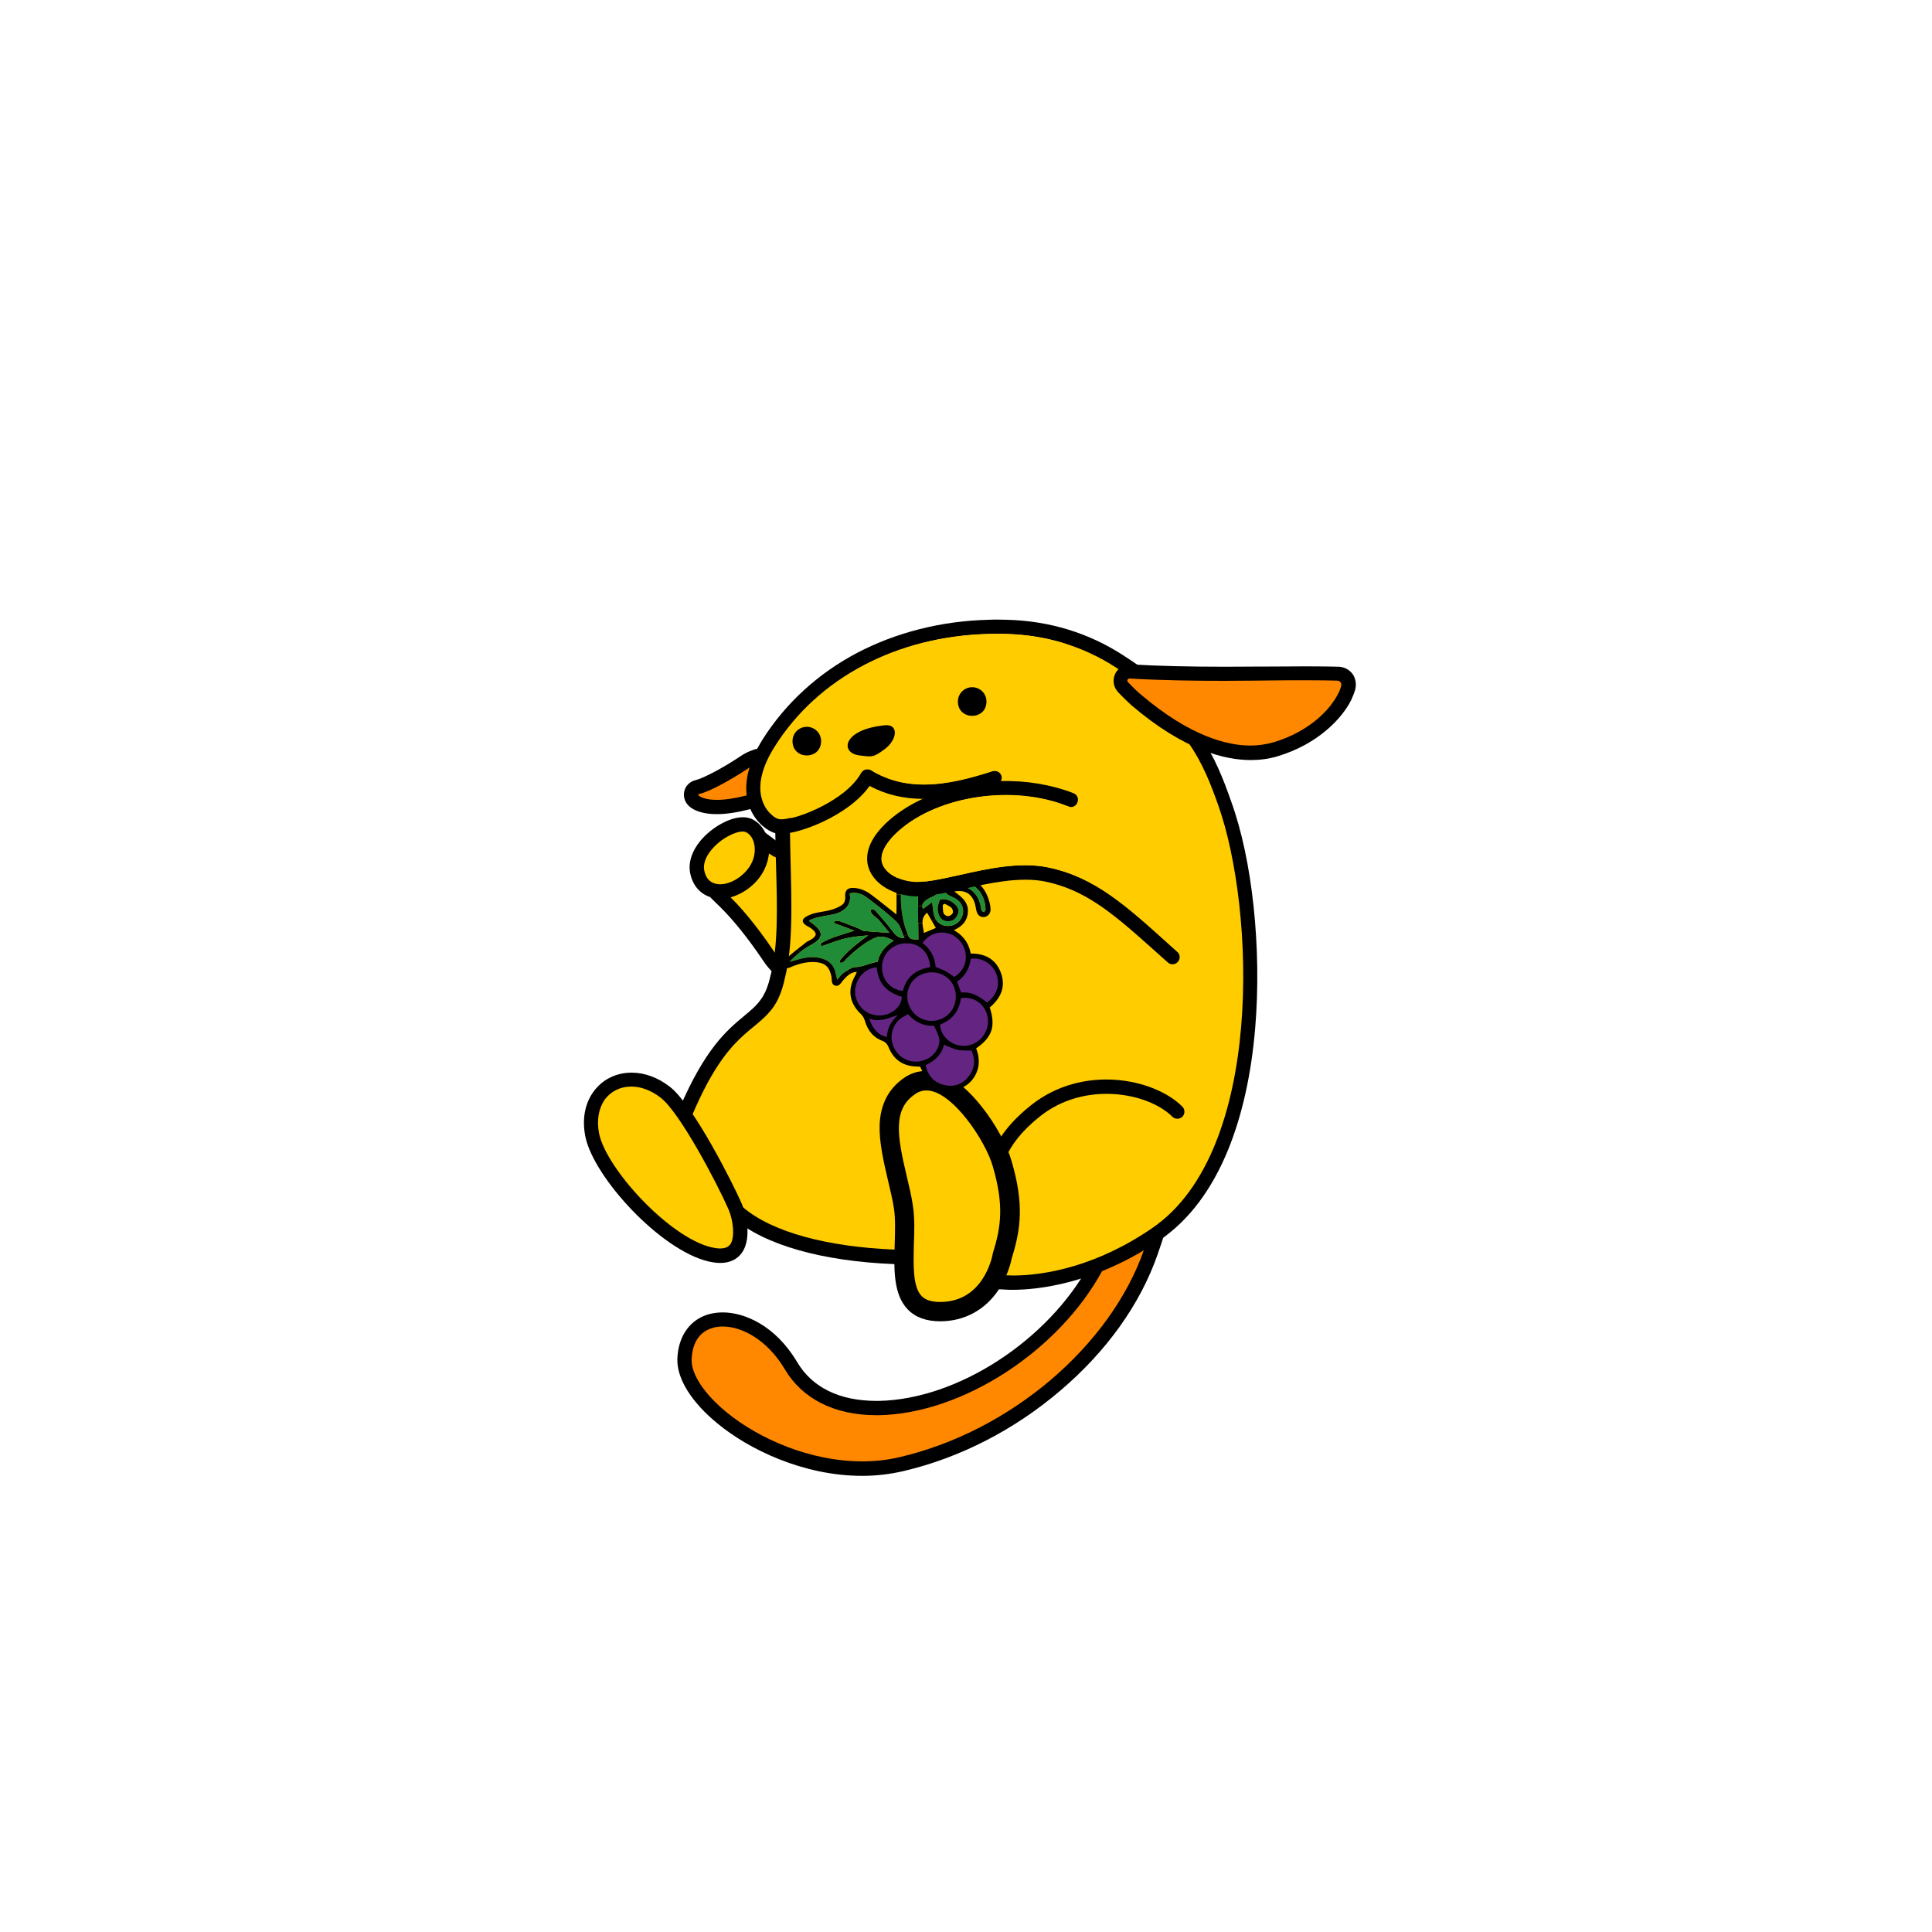 <svg xmlns="http://www.w3.org/2000/svg" viewBox="0 0 1000 1000">
    <path d="M436.6 504c-4.5 5.1-10.5 7.9-17 7.9-9.1 0-18.5-5.5-24.4-14.4-7.8-11.6-15.5-21.2-22.3-27.9l-4.8-4.7c-2-2-1.1-5.3 1.6-6.1l6.5-1.7c3.2-.9 6.4-2.7 9.1-5.5 3-3 4.8-6.7 5.2-10.4V430c0-1.3 1.5-2.1 2.5-1.3l9.3 6.9c.7.5 1.7 1.1 2.9 1.7 10.2 4.9 31.7 27.4 35.7 46.7 2.1 10.1-1.2 16.5-4.3 20z"/>
    <path fill="#fc0"
          d="M402.1 444.1c-1.5-.7-2.9-1.5-4.2-2.4-.5 5.5-3 11-7.3 15.3-3.7 3.7-8.1 6.2-12.5 7.4 8.7 8.6 17 19.8 23.2 29.1 4.5 6.7 11.6 11.1 18.3 11.1 4.1 0 8.1-1.6 11.4-5.4 13-14.8-17.3-49.6-28.9-55.1z"/>
    <path d="M599.1 649.5c-9 25.7-26.4 50-50.3 70.3-23.8 20.3-51.8 34.7-81 41.6-6.9 1.6-14.1 2.5-21.5 2.5-30.8 0-58.9-13.9-74.8-27-13.6-11.1-21.2-23.3-20.9-33.5.4-12 6.7-20.7 16.8-23.3 2.1-.5 4.3-.8 6.7-.8 11.2 0 27.2 6.7 38.5 25.7 7.8 13.2 22 20.1 41.1 20.1h1.2c40.7-.8 87.6-31.2 109.1-70.8 7.7-14.1 13.2-29.6 17.1-40.8 1.9-5.4 3.6-10.1 5.1-13.5 1.3-3.1 4.1-9.4 10.4-9.4 4.1 0 7.6 1.8 9.9 5 5.5 7.6 3.3 23.3-7.4 53.9z"/>
    <path fill="#f80"
          d="M570.5 657.8c-22.7 41.7-72.5 73.9-115.5 74.7h-1.4c-21.6 0-38.3-8.4-47.4-23.8-9-15.1-22-22.1-32.1-22.1-1.7 0-3.3.2-4.8.6-7 1.8-11 7.6-11.3 16.4-.3 7.7 6.6 18 18.2 27.5 16.8 13.7 43.2 25.3 70.1 25.3 6.6 0 13.3-.7 19.8-2.3 57.2-13.5 108.5-57.4 126-107.1 5.4-15.3 16.7-49.2 4.5-49.2-4.5.1-10.8 31.8-26.1 60z"/>
    <path d="M649.7 531.9c-2 24-6.7 45.1-13.9 62.9-8.5 20.9-20.3 36.6-35.1 46.8-34 23.4-64.8 26-76.4 26-1.3 0-2.5 0-3.8-.1-18.4-.8-26-4.4-32.7-7.5-5.9-2.8-11-5.2-24.9-5.7-37.5-1.5-67-9.9-83.1-23.6-.2-.1-.5-.4-.9-.7-4.8-3.5-19.3-14.3-25-24.7-5.3-9.7-6.2-22.3-2.3-31.4 13.4-31.2 24.5-40.5 33.5-48 3.6-3 6.4-5.3 8.8-8.7 2.2-3.1 3.8-7.1 4.9-12.2 0-.1 0-.2.1-.3 3.9-15 3.4-34.9 2.8-56-.2-5.7-.3-11.7-.4-17.5v-.1c0-18.6 9.6-40.7 25.7-59.2 18.1-20.8 41.6-33.6 66.1-36.2 20.2-2.1 34.3-3.1 45.9-3.1 43.7 0 58.6 14.8 82.2 48.4 7.5 10.6 12.1 22.5 16 33.7 11.1 30.4 15.9 76.5 12.5 117.2z"/>
    <path fill="#fc0"
          d="M358.5 576.7c-3 7-2.2 17.4 2 25 5.6 10.3 23 22.2 24.1 23.2 15.1 12.9 43.7 20.5 78.7 21.9 31.2 1.3 24.3 11.8 57.6 13.3 1.1 0 2.2.1 3.5.1 16.7 0 43.7-5 72.2-24.7 58-39.9 52.9-165.3 34-218.6-3.9-11.1-8.3-22.2-15.1-31.9-23.5-33.5-36.6-45.2-76.2-45.2-12.2 0-26.9 1.1-45.1 3.1-49.9 5.3-85.3 55.3-85.3 88.1.3 27.4 2.5 55.1-2.7 75.5-1.4 6.5-3.4 11.2-6 14.9-9.8 13.5-23.4 12.4-41.7 55.3z"/>
    <path d="M384.3 648c-2.4 3.7-6.4 5.7-11.5 5.7-1.9 0-4-.3-6.2-.8-25-6-59.3-43.6-63.6-64.5-1.9-9.4-.2-18 5-24.4 4.6-5.7 11.4-8.8 18.9-8.8 6.8 0 13.6 2.5 19.8 7.3 12.2 9.4 32.9 50.5 37.3 60.7 2.5 5.8 4.9 17.7.3 24.8z"/>
    <path fill="#fc0"
          d="M310.1 586.8c3.8 18.2 36.2 53.6 58.1 58.8 1.7.4 3.2.6 4.5.6 3.4 0 4.7-1.3 5.4-2.3 2.3-3.5 1.5-12.1-1-17.9-6.1-13.9-25.3-50.3-35.1-57.8-4.9-3.8-10.2-5.8-15.3-5.8-5.3 0-10 2.2-13.2 6.1-3.6 4.7-4.8 11.2-3.4 18.3z"/>
    <path d="M413.3 399.4c-.4 4.4-3.8 8.4-11.1 12.9-4.7 3-10.2 5.5-13.9 6.5-6.5 1.7-12.3 2.6-17.3 2.6-6.7 0-10.6-1.6-12.7-2.9-4.8-3-4.4-7.2-4.2-8.5.5-3.1 2.9-5.5 5.9-6.2 3.5-.8 13.5-5.8 23.6-12.6 4.2-2.9 10.7-4.8 16.1-4.8 5.8 0 9.1 2.2 10.8 4.1 2.1 2.4 3.1 5.5 2.8 8.9z"/>
    <path fill="#f80"
          d="M361.4 411.3c0 .3.4.7.9.9 1.1.7 3.6 1.8 8.8 1.8 4.3 0 9.5-.8 15.4-2.3 5.2-1.4 19.1-8.8 19.5-13 .1-1.3-.2-2.4-.9-3.2-1-1.1-2.8-1.7-5.3-1.7-3.9 0-8.9 1.5-11.9 3.5-8.5 5.7-20.5 12.5-26.1 13.7-.3.1-.4.2-.4.3z"/>
    <path d="M516.4 328.1c1.6 0 3.2 0 4.8.1 20.6.6 39.5 6.5 55.9 17 11.2 7.2 17.5 11.4 25.9 25.2 1.5 2.5 9 .8 7.9-1.1-10.1-17.6-17.5-22.3-29.8-30.3-17.7-11.4-37.8-17.6-59.7-18.2-1.6 0-3.3-.1-5-.1-1.6 0-3.3 0-4.9.1-24.3.6-47.8 6.6-67.8 17.1-20.2 10.6-37.1 26.1-48.9 44.7-7.7 12.3-10.3 23.9-7.4 33.5 2.4 7.8 7.9 12.7 12.3 14.6 1.4.6 2.9.9 4.7.9 9.3 0 34.7-9.3 45.7-24.8 8.4 4.5 17.6 6.7 28.1 6.7 12.6 0 25-3.2 36.4-6.9 3-1 3.8-2.2 3.9-4.1 0-1.3-1.2-3.6-3.8-3.5-.3 0-.7.1-1 .2-11.2 3.6-23.3 6.9-35.4 6.9-9.3 0-18.6-2-27.4-7.4-.6-.4-1.3-.5-1.9-.5-1.3 0-2.5.6-3.2 1.8l-.1.1c-7.9 14.3-33.3 24.1-41.2 24.1-.7 0-1.3-.1-1.7-.3-2.8-1.2-6.6-4.6-8.2-10-2.3-7.5 0-17 6.6-27.4 22.5-35.7 63.4-57.1 110.6-58.3 1.4-.1 3-.1 4.6-.1"/>
    <path fill="#fc0"
          d="M516.6 399.4c-1-.4-2-.7-3-.3-19.7 6.3-42.5 12-62.8-.5-1.7-1.1-4-.5-5.1 1.2l-.1.1c-8.6 15.7-38.3 26-43 23.9-2.8-1.2-6.6-4.6-8.2-10-2.3-7.5 0-17 6.6-27.4 22.5-35.7 63.4-57.1 110.6-58.3 3.1-.1 6.3-.1 9.5 0 20.6.6 39.5 6.5 55.9 17 13.2 8.5 19.7 12.7 30.6 33.6 5.6 10.5-84.4 23.5-91 20.7z"/>
    <path d="M701.4 357.1c-.5 1.7-1.2 3.4-2 5.2-5 10-17.7 23-38 29.1-4.5 1.4-9.3 2-14 2h-.1c-13 0-34.2-4.9-61.6-28.3-1.9-1.7-5.1-4.8-7.1-7-2.3-2.5-2.8-6.1-1.5-9.1s4.4-5.1 7.8-5.1h.5c13.9.8 30.1 1.2 48.4 1.2 8.1 0 14.8-.1 19.3-.1h4.5c7.4 0 13.3-.1 18.2-.1 8.1 0 13.7.1 17.1.2 2.9.1 5.6 1.5 7.3 3.9 1.5 2.3 2 5.2 1.2 8.1z"/>
    <path fill="#f80"
          d="M590.4 359.4c25.7 21.9 45.1 26.5 56.8 26.5h.1c4 0 8-.6 11.9-1.7 18.1-5.4 29.2-16.6 33.5-25.3.8-1.5 1.2-2.8 1.5-3.9.4-1.3-.6-2.6-1.9-2.7-3.3-.1-8.9-.2-16.7-.2-5.4 0-11.6 0-18.2.1-3.3 0-12.2.2-23.9.2-13.9 0-31.7-.2-48.8-1.2h-.1c-.9 0-1.5 1.1-.8 1.8 2 2.2 5 5.1 6.6 6.4z"/>
    <path d="M417.6 376.2c-4.1 0-7.4 3.3-7.4 7.4 0 9.9 14.8 9.9 14.8 0 0-4.1-3.3-7.4-7.4-7.4zm85.6-20.5c-4.1 0-7.4 3.3-7.4 7.4 0 9.9 14.8 9.9 14.8 0 0-4.1-3.3-7.4-7.4-7.4zm-45.3 19.7c-7.4.8-12.3 2.5-15.6 4.9-5.9 4.4-4.1 9.9 2.5 10.7 6.6.8 7.1 1.2 13.2-3.3 6.5-4.9 7.3-13.1-.1-12.3z"/>
    <path fill="#fc0"
          d="M512.4 655.2c-4.6-5.2-3.7-15.7-1.9-29.4 2.6-19.8 5-34.5 25.4-50.8 24.4-19.5 62.2-15 76.2-.5 3.6 3.7 6.7 10.9 7.3 18.8.9 11.4-22.2 42.4-44.8 51.8-22.6 9.6-54 19.3-62.2 10.1z"/>
    <path d="M512.4 658.9c-1.2 0-2.3-.5-3-1.6-4.7-6.7-4.5-17.2-2.6-32 2.5-19 4.6-35.5 26.8-53.2 26.8-21.4 63.7-14 78.4.7 1.4 1.4 1.4 3.8 0 5.2-1.4 1.4-3.8 1.4-5.2 0-12.5-12.5-45.4-18.7-68.6-.1-18.9 15.1-21.4 28.2-24.1 48.4-1.4 11-2.3 21.8 1.3 26.7 1.2 1.7.8 4-.9 5.2-.6.5-1.4.7-2.1.7z"/>
    <path d="M523.7 651.2c-.4 1.9-2 9.1-6.7 16.2-7 10.6-17.8 16.5-30.4 16.5-7.2 0-12.9-2.1-16.8-6.2-7.5-7.8-7.1-21-6.7-33.7v-.1c.2-6.4.4-13.1-.4-18.5-.7-4.4-1.8-9.1-3.1-14.5-2.4-10.2-4.6-20.1-4.3-28.7.4-10.7 4.7-18.9 12.8-24.4 3.5-2.4 7.4-3.5 11.4-3.5 9.3 0 18.9 6.2 28.7 18.6 7.1 8.9 13.1 20 15.4 28.1 6.4 21.8 4.9 34.9.1 50.2z"/>
    <path fill="#fc0"
          d="M477 670.8c2 2.1 5.2 3.1 9.6 3.1 22.6 0 27-23.7 27.2-24.7 0-.2.1-.4.1-.6 4.4-13.9 5.7-25.2 0-44.8-3.7-13.2-21.1-39.4-34.4-39.4-2 0-4 .6-5.8 1.9-11.7 7.8-9.3 21.8-4.4 42.4 1.2 5.1 2.5 10.4 3.2 15.3 1 6.4.8 13.5.5 20.4-.2 10.6-.6 21.6 4 26.4z"/>
    <path d="M500.362 454.126c6.784 1.82 10.24 6.797 11.888 13.282.288 1.134.467 2.33.457 3.492-.03 1.97-1.539 3.576-3.318 3.758-1.878.2-3.394-.954-3.926-3.037-.42-1.644-.59-3.368-1.21-4.93-1.781-4.46-5.045-6.122-10.3-5.245 3.56 2.684 7.15 5.261 7.04 10.112-.094 4.643-2.578 7.811-7.273 9.878 4.897 2.801 7.747 6.789 8.712 12.121 7.352-.054 12.908 2.824 15.547 9.757 2.79 7.324.092 13.255-5.67 18.147 3.121 9.796 1.23 15.418-7.06 21.183 1.884 4.86 1.991 9.82-.795 14.5-2.022 3.396-5.05 5.59-8.834 6.745-8.063 2.474-14.82-1.58-19.348-11.785-.928-.034-1.957-.052-2.972-.13-6.354-.472-10.721-3.791-13.198-9.543-.76-1.77-1.519-3.002-3.491-3.743-4.71-1.779-7.487-5.438-8.917-10.24-.391-1.28-1.106-2.63-2.066-3.546-6.106-5.822-7.132-12.74-2.85-20.16.243-.423.366-.912.68-1.707a7.505 7.505 0 0 0-3.6 1.173l-1.303-1.881c1.33-.915 2.714-1.715 4.084-1.749 4.184-.097 7.665-2.243 11.657-2.727 1.008-4.874 3.983-8.202 8.304-10.963-3.867-2.013-7.029-2.863-10.574-1.081-5.199 2.623-9.543 6.336-13.716 10.306-.957.912-1.583 2.427-3.42 2.241-.071-.485-.302-.978-.156-1.175 4.024-5.212 9.273-9.017 14.591-12.99-4.162.297-8.285.692-12.255 1.679-4.042.997-7.935 2.59-11.892 3.927-.162-.452-.331-.91-.495-1.362 5.246-3.354 11.369-4.6 17.488-6.756-3.497-1.299-6.992-2.608-10.49-3.908.069-.308.14-.612.214-.917.808-.064 1.712-.4 2.409-.154 3.435 1.214 6.817 2.557 10.204 3.895.954.371 1.829 1.192 2.79 1.285 4.154.414 8.326.633 13.116.963-1.888-2.278-3.523-4.12-5.01-6.068-1.499-1.982-4.333-2.865-4.924-5.622 1.591-1.124 2.44-.001 3.142.8 2.988 3.437 6.024 6.854 8.737 10.5 1.4 1.881 2.79 3.102 5.822 3.17a18.05 18.05 0 0 1-.455-1.053l2.113-.918c1.002 2.464 1.608 2.575 5.517 2.642l-.097-8.466 2.226-.023c.059 1.635.482 3.357.731 5.1 2.293-.966 4.407-1.86 6.178-2.61a873.71 873.71 0 0 0-1.965-3.423l1.899-1.09c1.316 2.197 3.57 3.446 6.235 3.499 3.396.06 6.392-2.026 7.494-5.222 1.114-3.22.083-6.449-2.95-8.577-1.265-.884-2.791-1.382-4.152-2.142-.608-.336-1.108-.881-1.671-1.334 3.427-3.808 7.996-4.583 12.088-2.199 3.635 2.12 5.53 5.42 6.299 9.455.212 1.078-.023 2.418 1.727 2.843.25-.418.74-.834.718-1.232-.2-5.09-2.03-9.52-6.273-12.453-5.822-4.025-12.595-2.996-17.162 2.478-1.296 1.558-2.625 2.79-4.548 3.485-1.08.389-2.07 1.103-3.006 1.803-1.01.77-1.706 1.673-1.729 2.813l-2.248.024c-.04-3.603-.084-7.178-.126-10.697-1.027-.008-2.052-.02-3.084-.033l.177-2.213a4.965 4.965 0 0 0 2.651-.907c1.35-.938 1.306-2.426-.205-2.95-2.681-.925-5.282-.946-7.605 1.567l-1.76-1.024c2.038-3.706 7.07-5.006 11.156-2.394 1.634 1.048 2.08 2.547 1.92 4.377-.243 2.862-.41 5.721-.645 9.044 2.575-1.313 5.076-1.912 6.777-4.012 4.161-5.143 9.42-7.409 15.956-5.653"/>
    <path d="M515.776 504.319c-1.617-4.526-6.638-8.927-13.295-8.026-.734 4.944-2.841 9-7.077 11.795.71 2 1.35 3.79 2.016 5.676 5.577-.627 9.664 2.151 13.49 5.193 5.171-4.011 6.794-9.24 4.866-14.638m-15.988-10.86c-.72-4.88-4.485-9.197-9.012-10.326-5.207-1.297-9.902.358-13.298 4.953 4.26 3.252 6.364 7.458 6.823 12.438 1.8.746 3.54 1.319 5.13 2.168 1.578.85 3.01 1.98 4.502 2.985 4.382-2.642 6.583-7.247 5.855-12.218m-8.739 13.264c-4.983-4.736-13.278-4.55-18.083.416-4.67 4.84-4.459 12.862.474 17.7 4.997 4.899 13.104 4.743 17.97-.336 4.564-4.78 4.388-13.253-.36-17.78"/>
    <path d="M481.493 500.606c-.563-7.747-5.432-12.413-12.593-12.346-6.796.07-12.122 5.26-12.387 12.053-.256 6.607 4.246 11.914 10.797 12.595 1.87-7.192 6.713-11.13 14.183-12.302m29.73 26.085c-1.11-6.835-7.086-11.21-13.882-10.023-.823 6.627-4.42 11.22-10.778 13.668.216 6.433 6.907 12.168 14.446 10.814 6.653-1.19 11.316-7.697 10.214-14.46m-9.805 30.415c3.23-4.164 3.511-8.734 1.432-13.297-2.606-.118-4.986.074-7.223-.407-2.337-.511-4.53-1.672-7.05-2.64-1.193 5.374-4.982 8.413-9.531 10.631 1.351 5.712 4.615 9.133 9.914 10.282 5.002 1.091 9.31-.52 12.458-4.569"/>
    <path d="M466.768 515.999c-9.24-2.963-12.064-7.88-13.058-15.35-8.235 1.024-11.872 8.643-11 14.313 1.007 6.552 6.662 11.081 13.294 10.642 5.88-.388 10.653-4.65 10.764-9.605m19.208 20.912c-.504-1.973-1.579-3.806-2.502-5.923-5.176.144-9.716-1.715-13.479-6.06-1.36.771-2.41 1.27-3.36 1.916-3.878 2.62-6.435 8.171-4.565 13.8 1.722 5.193 6.256 8.764 11.616 8.86 5.527.096 10.356-3.03 12.107-8.135.469-1.362.54-3.072.183-4.458m-26.96-.122c.324-4.395 1.913-7.956 5.688-11.377-5.248 1.716-9.489 3.789-14.793 1.792 1.686 5.105 4.118 8.337 9.105 9.585"/>
    <path d="M672.214 46.05c-4.248.017-8.124 2.303-10.647 6.506-1.04 1.736-2.163 3.157-3.957 4.141-1.006.552-1.874 1.41-2.69 2.244-.88.916-1.427 1.918-1.276 3.048.058.47.245.958.568 1.467 1.373-1.405 2.74-2.813 4.106-4.225.856 2.78 1.24 4.689 2.01 6.426a8.521 8.521 0 0 0 1.209 1.967c1.639 1.97 4.056 2.855 6.696 2.497 3.365-.464 6.005-2.986 6.602-6.314.606-3.354-.912-6.383-4.237-8.019-1.384-.68-2.968-.936-4.43-1.48-.651-.236-1.233-.697-1.858-1.06 2.799-4.29 7.195-5.759 11.605-4.033 3.918 1.533 6.3 4.501 7.68 8.372.376 1.032.351 2.392 2.147 2.542.18-.453.6-.938.517-1.33-.984-4.995-3.472-9.094-8.117-11.335-1.992-.963-4-1.423-5.93-1.415zm-7.096 10.685c1.997.017 3.77.74 5.437 2.002 1.6 1.212 2.363 2.74 1.827 4.752-.539 2.018-1.693 3.571-3.793 4.064-2.01.467-3.9.162-5.256-1.621-1.984-2.616-2.09-5.485-1.09-8.768 1.012-.299 1.967-.437 2.875-.43z"
          style="fill:#208c37;fill-opacity:1;stroke-width:1.333" transform="rotate(8.86 -2061.168 -871.934)"/>
    <path d="M489.545 465.573c-.896-.147-1.86-.158-2.907-.018-1.493 3.09-1.83 5.94-.273 8.83 1.065 1.97 2.886 2.565 4.943 2.41 2.153-.162 3.531-1.52 4.374-3.43.84-1.906.32-3.533-1.073-4.977-1.453-1.504-3.093-2.49-5.064-2.815zm-.517 2.217c1.191.692 2.564 1.208 3.509 2.153.575.57.904 1.975.591 2.673-.337.763-1.524 1.564-2.36 1.592-.805.026-2.119-.756-2.367-1.475-.466-1.348-.327-2.91-.438-4.38.351-.191.707-.378 1.065-.563z"/>
    <path d="M648.258 45.85c1.574.287 1.848 1.748.658 2.883a4.944 4.944 0 0 1-2.48 1.304c-1.672.352-3.61-.124-5.45-1.467 1.907-2.838 4.48-3.221 7.272-2.72"
          style="fill:#208c37;fill-opacity:1;stroke-width:1.333" transform="rotate(8.86 -2061.168 -871.934)"/>
    <path d="m472.117 456.078-.178 2.215-5.38-.062a80.496 80.496 0 0 0-.25 4.641l-2.267.082c.011-2.417.061-4.831.275-7.226a7.403 7.403 0 0 1 .88-2.963l1.76 1.024c1.613 1.61 3.454 2.379 5.16 2.289"/>
    <path d="M646.6 52.252a508.8 508.8 0 0 0 3.054-.444c.582 3.472 1.177 6.998 1.772 10.551.485 2.875.97 5.777 1.462 8.683l1.4 8.35c-3.872.538-4.488.52-5.857-1.76a35.267 35.267 0 0 1-.533-.92c-3.41-6-5.264-12.434-6.155-19.068a80.48 80.48 0 0 1-.468-4.622l5.325-.77"
          style="fill:#208c37;fill-opacity:1;stroke-width:1.333" transform="rotate(8.86 -2061.168 -871.934)"/>
    <path d="M482.442 466.992c.419 2.878.504 4.823.996 6.658a8.527 8.527 0 0 0 .89 2.13l-1.898 1.09c-.855-1.488-1.7-2.966-2.55-4.449-1.984 1.583-2.454 3.42-2.394 5.382l-2.227.023c-.039-2.948-.072-5.89-.11-8.805l2.25-.024c-.015.473.096.984.336 1.537 1.422-1.063 2.73-2.048 4.707-3.542"/>
    <path d="M682.631 85.096c6.44-1.916 12.078 1.66 14.372 5.883 2.738 5.036 1.94 10.453-2.553 15.213-4.25-2.417-8.713-4.533-14.128-3.053-.95-1.763-1.856-3.43-2.867-5.299 3.755-3.414 5.214-7.746 5.176-12.744M669.04 73.897c4.645.418 9.031 4.103 10.493 8.812 1.486 4.802.02 9.69-3.903 12.976-1.63-.762-3.217-1.658-4.908-2.256-1.701-.594-3.51-.894-5.403-1.352-1.22-4.85-3.946-8.681-8.657-11.24 2.648-5.062 7.033-7.42 12.377-6.94"
          style="fill:#632482;fill-opacity:1;stroke-width:1.333" transform="rotate(8.86 -2061.168 -871.934)"/>
    <path d="m464.042 462.953 2.267-.082c-.142 6.691.699 13.336 3.145 19.79.135.365.264.69.385.989l-2.112.917c-1.189-2.83-1.886-5.622-3.647-7.323-4.782-4.586-10.075-8.685-15.391-12.664-2.353-1.76-5.222-2.99-8.923-2.15 1.013 4.867-1.247 7.836-5.069 9.737-1.591.794-3.451 1.105-5.227 1.471-3.533.725-7.193.957-10.806 2.92.746.577 1.204.958 1.687 1.316 4.76 3.482 5.724 6.175 2.802 8.906-.81.76-1.926 1.52-3.34 2.303a42.467 42.467 0 0 0-5.707 3.752l-1.278-1.604c1.47-1.178 2.96-2.329 4.431-3.495.602-.483 1.372-.739 2.05-1.13 3.757-2.192 3.844-3.697.3-6.232-.734-.534-1.591-.894-2.351-1.389-2.37-1.54-2.325-3.243.238-4.65a18.204 18.204 0 0 1 4.354-1.696c2.667-.641 5.425-.901 8.059-1.624 1.955-.532 3.918-1.329 5.628-2.42 1.446-.915 2.061-2.514 1.938-4.429-.212-3.367 1.238-4.754 4.576-4.557 3.365.188 6.347 1.564 8.985 3.547 4.264 3.202 8.408 6.573 12.963 10.154.02-1.206.025-2.162.04-3.12.035-2.407.002-4.82.003-7.237"/>
    <path d="M624.597 62.046c5.866 3.115 11.727 6.348 17.156 10.143 2.003 1.41 3.122 4.06 4.732 6.675.195.333.4.653.612.97-3.005.4-4.568-.592-6.24-2.234-3.244-3.184-6.769-6.094-10.25-9.03-.819-.682-1.83-1.661-3.228-.306 1.008 2.633 3.945 3.07 5.732 4.797 1.768 1.697 3.668 3.264 5.884 5.225-4.784.411-8.94.838-13.108 1.068-.964.055-1.956-.62-2.955-.841-3.553-.8-7.101-1.607-10.684-2.276-.725-.136-1.566.336-2.354.524-.026.312-.051.623-.07.939 3.655.744 7.31 1.5 10.966 2.245-5.715 3.072-11.572 5.245-16.238 9.368l-1.768-1.397c2.467-3.15 1.099-5.662-4.141-8.368-.53-.28-1.041-.587-1.868-1.042 3.267-2.496 6.847-3.289 10.227-4.549 1.697-.635 3.489-1.228 4.938-2.259 3.483-2.466 5.259-5.748 3.508-10.402 3.527-1.4 6.554-.626 9.15.75"
          style="fill:#208c37;fill-opacity:1;stroke-width:1.333" transform="rotate(8.86 -2061.168 -871.934)"/>
    <path d="M655.14 100.358c3.982-5.645 12.149-7.108 17.802-3.196 5.39 3.742 6.868 12.087 3.095 17.512-4.026 5.768-12.012 7.171-17.704 3.102-5.619-4.022-7.064-11.915-3.194-17.418"
          style="fill:#632482;fill-opacity:1;stroke-width:1.333" transform="rotate(8.86 -2061.168 -871.934)"/>
    <path d="M648.213 82.332c7.067-1.169 12.595 2.691 14.347 10.259-7.201 2.308-11.379 6.945-12.119 14.34-6.58.336-11.845-4.215-12.609-10.783-.785-6.75 3.678-12.7 10.381-13.816m32.477 23.688c6.534-2.218 13.11 1.182 15.26 7.764 2.13 6.514-1.474 13.66-7.865 15.862-7.24 2.497-14.734-2.139-15.94-8.462 5.907-3.396 8.752-8.49 8.544-15.164"
          style="fill:#632482;fill-opacity:1;stroke-width:1.333" transform="rotate(8.86 -2061.168 -871.934)"/>
    <path d="M631.163 82.506c3.228-2.306 6.483-1.953 10.614-.56-3.844 3.394-6.27 7.14-6.516 12.114-3.87 1.09-6.979 3.746-11.096 4.488-1.35.244-2.595 1.249-3.768 2.357-.612.565-1.207 1.161-1.78 1.695-1.007.926-1.579 2.305-2.62 3.902-.587-1.413-1-2.329-1.352-3.27-1.607-4.327-4.861-6.244-9.305-6.512-3.904-.232-7.486.878-10.964 2.477-1.158.539-2.316 1.065-4.218 1.941a45.145 45.145 0 0 1 4.62-5.846 42.467 42.467 0 0 1 5.062-4.586c1.276-.994 2.26-1.916 2.944-2.79l1.768 1.397.698 1.27c3.704-1.93 7.306-4.105 11.146-5.713 3.769-1.586 7.782-2.612 11.849-3.546-4.643 4.746-9.243 9.313-12.416 15.082-.113.218.192.67.336 1.138 1.844-.099 2.228-1.694 3.033-2.742 3.512-4.565 7.232-8.902 11.965-12.296"
          style="fill:#208c37;fill-opacity:1;stroke-width:1.333" transform="rotate(8.86 -2061.168 -871.934)"/>
    <path d="M690.313 131.988c2.758 4.188 3.184 8.747.634 13.359-2.486 4.485-6.495 6.74-11.605 6.432-5.414-.317-9.164-3.196-11.38-8.632 4.154-2.892 7.43-6.477 7.782-11.97 2.636.567 4.983 1.377 7.372 1.52 2.284.133 4.604-.423 7.197-.709m-55.2-35.075c2.132 7.227 5.683 11.651 15.267 13.154.655 4.913-3.407 9.861-9.156 11.15-6.485 1.455-12.77-2.149-14.775-8.468-1.733-5.468.686-13.556 8.664-15.836m34.082 25.391c1.238 1.951 2.582 3.595 3.384 5.467.566 1.316.76 3.015.508 4.435-.946 5.312-5.236 9.145-10.711 9.9-5.311.732-10.34-2.099-12.843-6.963-2.713-5.275-1.043-11.153 2.385-14.34.839-.783 1.802-1.439 3.026-2.41 4.386 3.714 9.16 4.853 14.251 3.911"
          style="fill:#632482;fill-opacity:1;stroke-width:1.333" transform="rotate(8.86 -2061.168 -871.934)"/>
    <path d="m620.397 100.905 1.58 1.658c-1.146.994-1.976 2.252-2.81 3.516-.978 1.47-1.494 3.784-3.728 3.534-2.299-.253-2.077-2.732-2.685-4.328-1.852-4.87-4.3-6.561-9.54-6.082-3.976.366-7.568 1.91-11.004 3.874-1.424.804-3.012 2.363-4.535.835-1.516-1.523-.14-3.388.833-4.58 1.518-1.867 3.126-3.656 4.759-5.428l1.512 1.388a45.03 45.03 0 0 0-4.62 5.847c1.901-.876 3.06-1.403 4.217-1.942 3.478-1.598 7.06-2.709 10.963-2.476 4.444.267 7.698 2.184 9.306 6.511.351.941.766 1.857 1.352 3.27 1.042-1.597 1.612-2.975 2.62-3.9.574-.535 1.168-1.131 1.78-1.697"
          style="fill:#000;stroke-width:1.333" transform="rotate(8.86 -2061.168 -871.934)"/>
    <path d="M649.79 119.686c-3.202 3.962-4.225 7.726-3.868 12.118-5.12-.466-8.02-3.284-10.471-8.068 5.549 1.156 9.418-1.546 14.34-4.05"
          style="fill:#632482;fill-opacity:1;stroke-width:1.333" transform="rotate(8.86 -2061.168 -871.934)"/>
    <path d="M478 413.3c-6.4 2.9-12.4 6.6-17.6 11.1-12.1 10.6-12.6 19.4-10.8 24.8 2.5 7.7 11.1 13.4 21.9 14.6 7.1.7 16.2-1.3 26.7-3.6 13.9-3.1 29.7-6.6 42.9-3.9 19.6 4.1 33.3 15 53.1 32.7l10.3 9.2c1.5 1.3 3.9 1.2 5.2-.4 1.3-1.5 1.2-3.9-.4-5.2l-2.9-2.6c-24-21.7-39.9-36-63.8-41-14.8-3.1-31.3.6-46 3.9-9.5 2.1-18.5 4.1-24.3 3.5-7.8-.8-14.1-4.6-15.7-9.5-1.5-4.7 1.6-10.7 8.7-17 20.7-18.2 59.1-23.7 87.5-12.5 4.7 1.9 7.4-5.1 2.7-6.9-11.4-4.4-24.6-6.6-37.7-6.2-10.1.4-30.5 4.8-39.8 9z"/>
    <path fill="#fc0"
          d="M615.4 451c11.7 12.2 17 60.3-6 41.6l-2.9-2.6c-24-21.7-39.9-36-63.8-41-14.8-3.1-31.3.6-46 3.9-9.5 2.1-18.5 4.1-24.3 3.5-7.8-.8-14.1-4.6-15.7-9.5-1.5-4.7 1.6-10.7 8.7-17 20.7-18.2 59.3-24 87.5-12.5 4.6 2 46.1 16.5 62.5 33.6z"/>
    <path d="M390.6 457c-5.2 5.1-11.7 8.1-17.8 8.1-8.1 0-14-5.1-15.6-13.3-1-5.4.9-11.3 5.4-16.7 5.8-6.9 14.9-12 21.7-12.1h.2c1.3 0 2.6.2 3.8.6h.2l.1.1c4.5 1.8 7.9 6.2 9.1 11.8 1.4 7.5-1.2 15.5-7.1 21.5z"/>
    <path fill="#fc0"
          d="M385.4 451.7c4.2-4.2 6-9.6 5-14.7-.6-3.1-2.3-5.5-4.6-6.4-.4-.1-.9-.2-1.3-.2h-.1c-4 0-11.3 3.6-16.1 9.4-1.8 2.1-4.6 6.3-3.8 10.6 1.1 6 5.1 7.3 8.3 7.3 4.1 0 8.8-2.2 12.6-6z"/>
</svg>